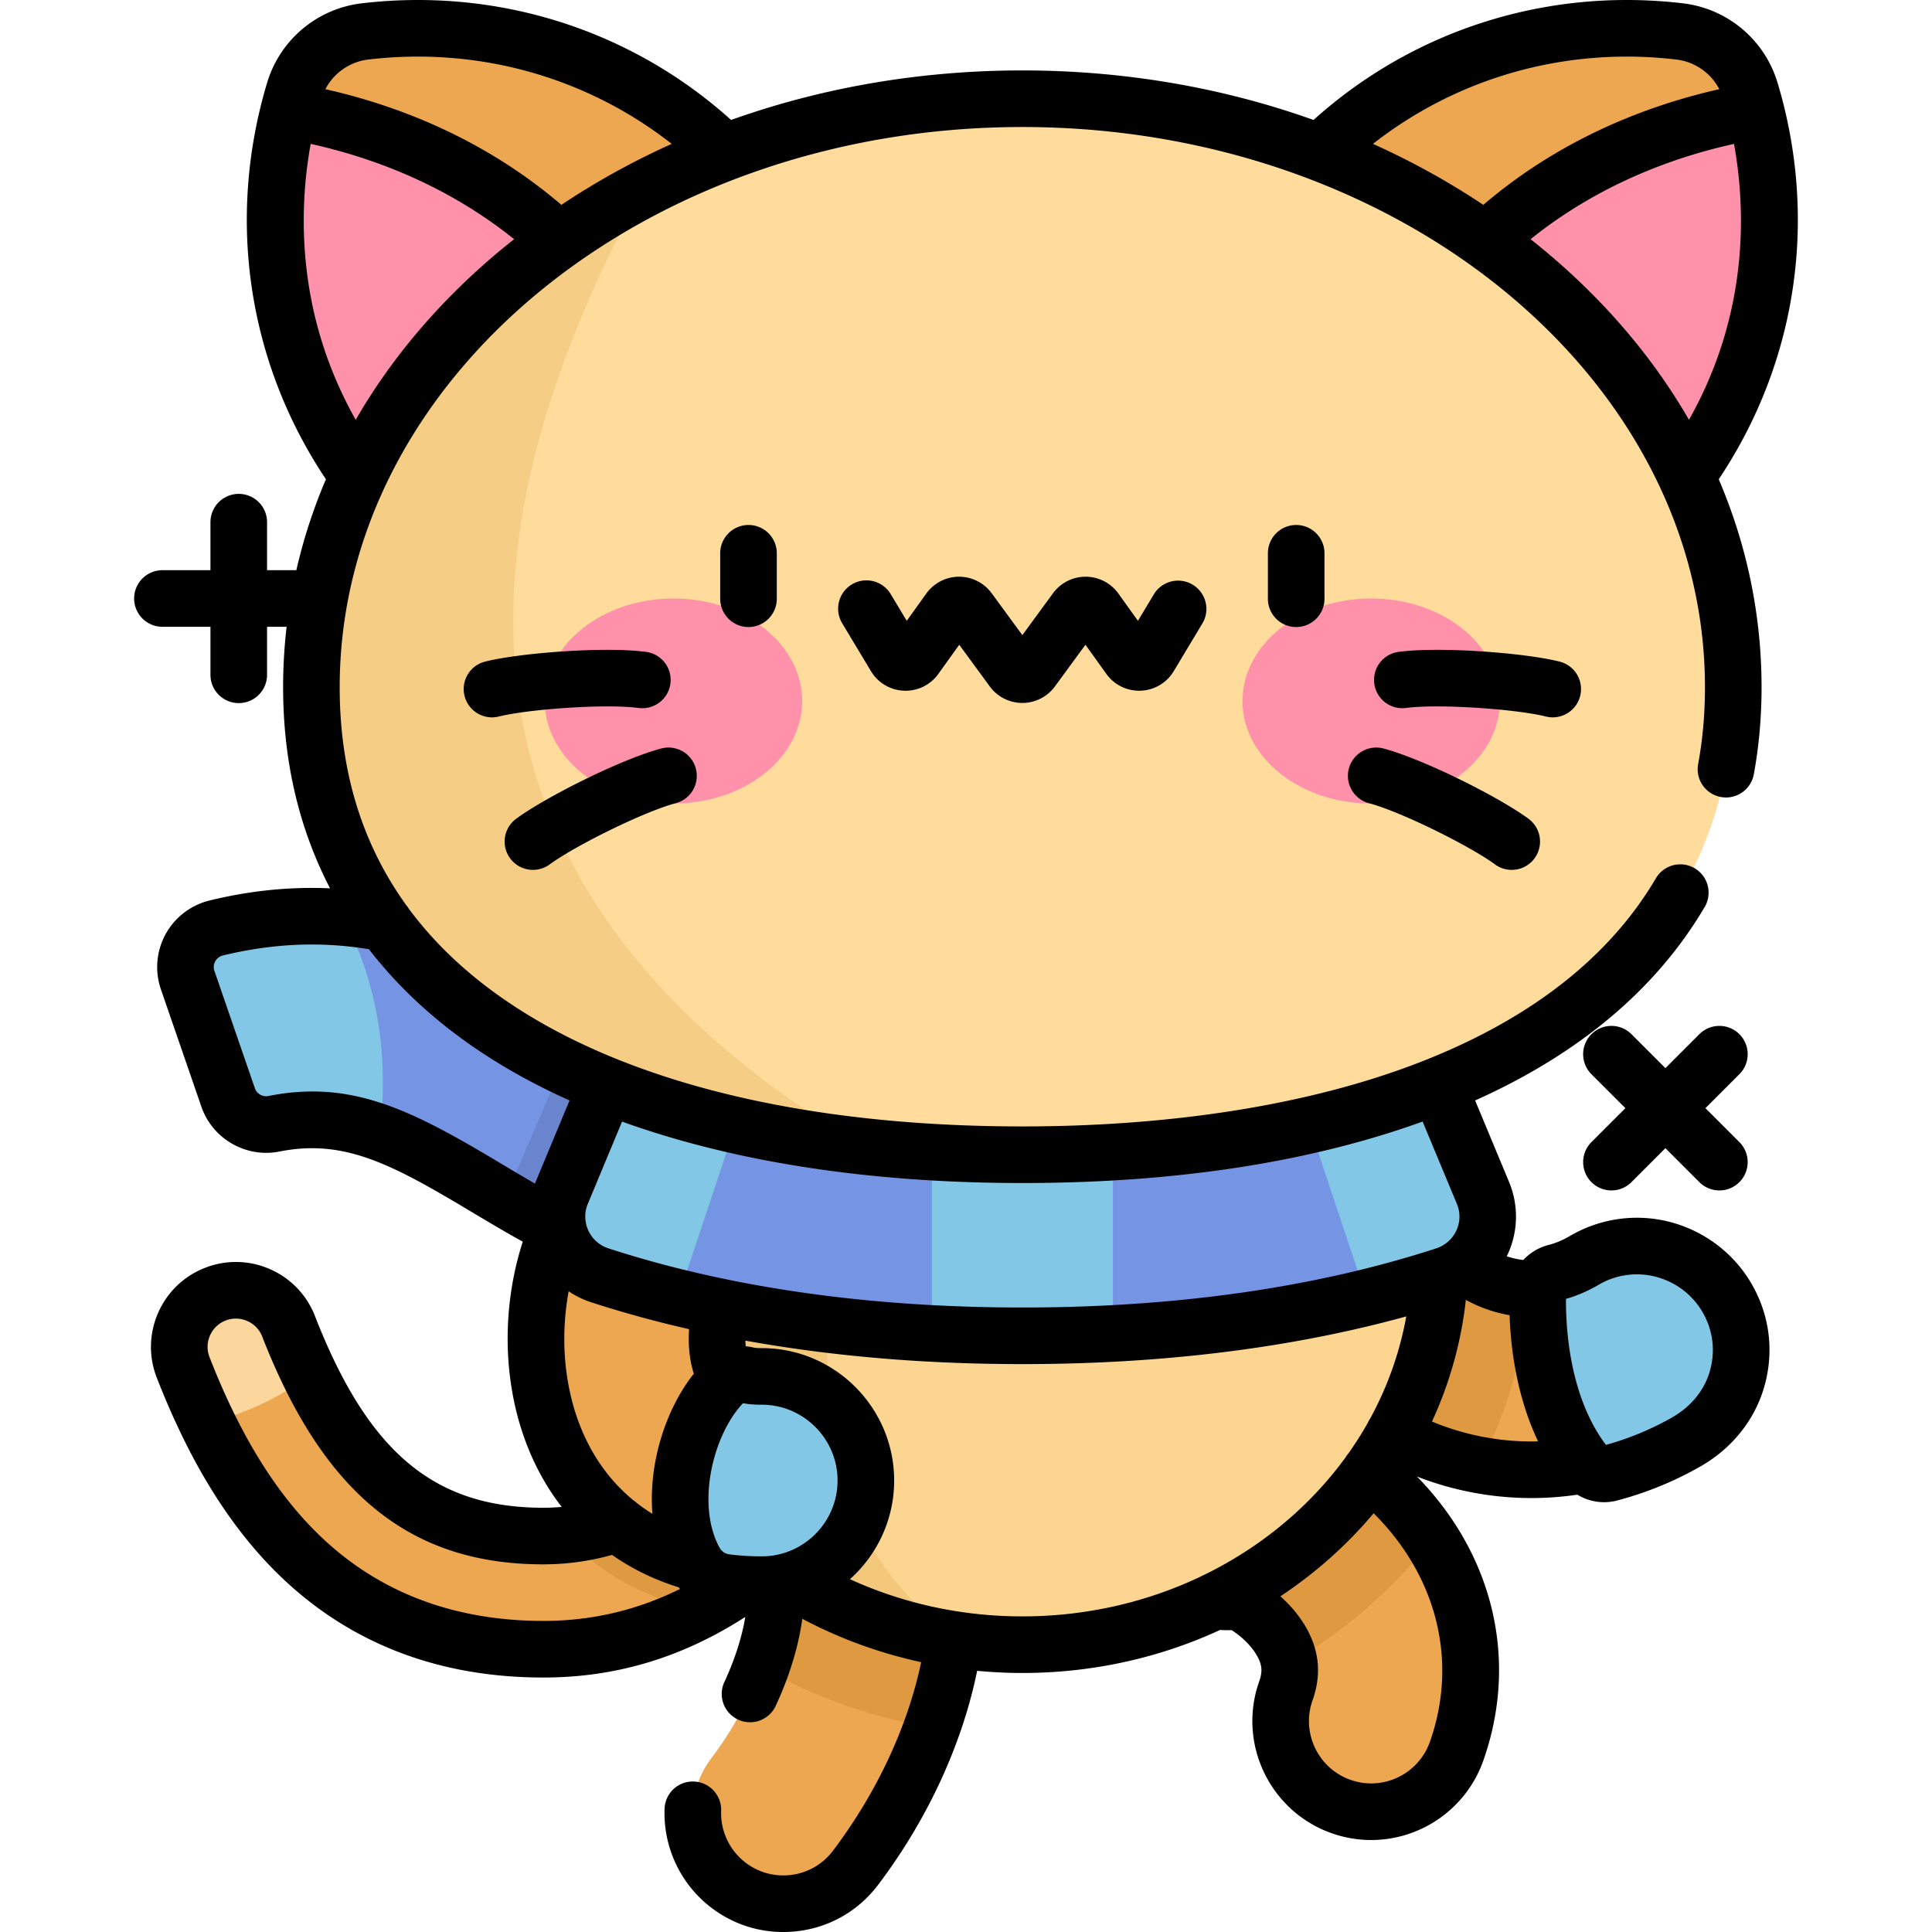 <svg xmlns="http://www.w3.org/2000/svg" viewBox="0 0 512 512" style="enable-background:new 0 0 512 512" xml:space="preserve"><path style="fill:#eda751" d="M143.991 437.059c-24.436 0-45.237-7.492-61.824-22.267-13.605-12.119-24.604-29.26-33.625-52.403-3.008-7.716.809-16.411 8.525-19.419 7.717-3.009 16.411.809 19.419 8.526 15.184 38.953 35.373 55.572 67.506 55.572 32.951 0 53.173-25.545 72.729-50.249 2.576-3.254 5.008-6.326 7.49-9.364 5.239-6.414 14.687-7.366 21.1-2.126 6.414 5.239 7.366 14.687 2.126 21.1-2.336 2.859-4.699 5.844-7.201 9.005-20.589 26.007-48.785 61.625-96.245 61.625z"/><path style="fill:#fcd79d" d="M76.485 351.495c-3.008-7.717-11.702-11.535-19.419-8.526-7.716 3.008-11.534 11.702-8.525 19.419a200.045 200.045 0 0 0 6.396 14.69c8.698-1.959 18.661-6.207 27.169-12.681-1.952-3.997-3.823-8.287-5.621-12.902z"/><path style="opacity:.2;fill:#a35f00;enable-background:new" d="M245.132 345.186c-6.481-5.135-16.001-3.77-21.224 2.639-2.378 2.917-4.717 5.872-7.188 8.993-18.451 23.307-37.499 47.351-67.263 49.998 6.612 7.029 14.685 12.546 23.873 16.233 3.104 1.245 6.012 2.917 8.584 5.054l.384.318c25.605-12.169 43.617-34.897 57.938-52.987 2.502-3.16 4.865-6.145 7.201-9.005 5.286-6.472 4.268-16.035-2.305-21.243z"/><path style="fill:#eda751" d="M207.574 504.5a23.885 23.885 0 0 1-14.447-4.852c-10.573-7.989-12.667-23.034-4.679-33.607 7.87-10.416 13.541-22.38 15.968-33.692 2.217-10.336 1.18-17.672-.53-21.091-5.926-11.852-1.122-26.264 10.73-32.19 11.853-5.925 26.265-1.122 32.19 10.73 14.147 28.294 6.08 70.559-20.072 105.172-4.716 6.243-11.895 9.53-19.16 9.53zM363.383 480.122a23.932 23.932 0 0 1-7.998-1.378c-12.494-4.417-19.041-18.126-14.624-30.619 1.623-4.59 1.34-8.5-.917-12.679-3.107-5.754-8.798-9.692-11.815-11.078-10.539 1.221-20.98-4.687-25.067-15.011-4.876-12.321 1.159-26.263 13.48-31.139 18.187-7.201 39.377 4.449 51.997 16.611 19.645 18.931 26.212 44.834 17.566 69.29-3.482 9.849-12.739 16.002-22.622 16.003zM405.86 389.5c-13.802 0-27.483-3.697-39.55-11.089-21.575-13.218-34.114-36.052-32.723-59.592.783-13.228 12.146-23.296 25.367-22.535 13.228.782 23.317 12.14 22.535 25.367-.412 6.963 4.837 12.749 9.887 15.843 3.403 2.084 15.643 8.218 30.296-.378 11.431-6.705 26.13-2.875 32.835 8.554 6.706 11.43 2.876 26.13-8.554 32.835-12.493 7.33-26.351 10.995-40.093 10.995z"/><path style="opacity:.2;fill:#a35f00;enable-background:new" d="M405.278 341.55c-6.824-.2-11.896-2.83-13.9-4.057-5.05-3.094-10.299-8.88-9.887-15.843.781-13.228-9.308-24.585-22.535-25.367-13.222-.761-24.584 9.308-25.367 22.535-1.391 23.54 11.147 46.374 32.723 59.592a75.125 75.125 0 0 0 25.824 9.843c7.367-14.284 11.963-30.059 13.142-46.703zM379.389 408.101c-3.016-4.697-6.672-9.15-10.95-13.273-12.62-12.162-33.81-23.811-51.997-16.611-12.321 4.876-18.356 18.818-13.48 31.139 4.087 10.324 14.529 16.231 25.067 15.011 3.017 1.386 8.708 5.324 11.815 11.078.995 1.842 1.584 3.634 1.818 5.453 14.688-8.573 27.504-19.731 37.727-32.797zM214.617 379.067c-11.852 5.926-16.656 20.338-10.73 32.19 1.71 3.42 2.747 10.756.53 21.091-.666 3.104-1.585 6.258-2.718 9.415 13.704 7.769 28.986 13.309 45.28 16.075 8.821-24.621 9.163-49.373-.171-68.041-5.926-11.852-20.337-16.655-32.191-10.73z"/><ellipse style="fill:#fcd690" cx="270.935" cy="333.021" rx="110.667" ry="102.827"/><path style="opacity:.15;fill:#c17a00;enable-background:new" d="M254.771 434.762c-50.571-33.201-34.898-101.25-26.313-131.009v-65.708c-40.038 15.478-68.191 52.172-68.191 94.981-.001 51.69 41.047 94.467 94.504 101.736z"/><path style="fill:#7694e4" d="M160.498 331.248c-11.453-4.426-21.699-10.555-31.609-16.482-21.915-13.107-36.43-20.918-56.282-16.959-5.219 1.041-10.41-1.922-12.146-6.953l-10.731-31.11c-2.05-5.944 1.483-12.341 7.593-13.824 43.834-10.642 75.594 8.353 99.275 22.516 8.333 4.983 16.203 9.691 23.358 12.456l-19.458 50.356z"/><path style="opacity:.1;enable-background:new" d="m155.271 267.643-19.086 44.454a16.216 16.216 0 0 0-1.242 6.266c8.047 4.734 16.414 9.353 25.555 12.886l19.458-50.357c-7.155-2.765-15.026-7.472-23.358-12.456l-1.327-.793z"/><path style="fill:#82c7e6" d="M57.323 245.921c-6.11 1.483-9.643 7.881-7.593 13.824l10.732 31.11c1.736 5.031 6.926 7.994 12.146 6.953 10.177-2.03 18.951-.96 28.038 2.324 3.093-25.29-3.084-44.64-9.736-56.969-10.335-.849-21.499-.177-33.587 2.758z"/><path style="fill:#eda751" d="M201.7 416.346c-32.162.002-55.37-20.726-59.161-52.871-3.274-27.759 9.401-60.258 36.28-66.594 12.898-3.034 25.817 4.952 28.857 17.85 2.804 11.895-3.776 23.808-14.933 27.973-2.288 3.707-4.185 13.659-1.173 20.535.894 2.04 2.244 5.12 10.118 5.12h.185c13.215 0 23.946 10.688 23.991 23.912.044 13.252-10.662 24.029-23.912 24.074l-.252.001zm-11.857-72.761-.015.003.015-.003z"/><path style="fill:#7694e4" d="M376.814 277.252c-29.562 11.939-65.61 18.174-105.882 18.174s-76.32-6.235-105.882-18.174l-16.194 38.892c-3.676 8.829 1.001 18.872 10.096 21.826 32.491 10.555 70.38 16.03 111.98 16.03 41.599 0 79.489-5.475 111.98-16.03 9.096-2.954 13.773-12.998 10.097-21.826l-16.195-38.892z"/><path style="fill:#82c7e6" d="M246.938 294.644v58.722c7.849.417 15.848.634 23.993.634s16.145-.217 23.993-.634v-58.722c-7.814.51-15.812.781-23.993.781s-16.178-.271-23.993-.781zM198.43 287.66c-11.853-2.76-23.022-6.226-33.381-10.409l-16.194 38.892c-3.676 8.829 1.001 18.872 10.096 21.826 6.691 2.173 13.623 4.119 20.756 5.858l18.723-56.167zM343.434 287.66c11.853-2.76 23.022-6.226 33.381-10.409l16.194 38.892c3.676 8.829-1.001 18.872-10.096 21.826-6.691 2.173-13.623 4.119-20.756 5.858l-18.723-56.167z"/><path style="fill:#eda751" d="M203.585 154.714c21.654-18.171 36.112-48.673 5.569-93.765C178.369 15.502 132.534 4.11 96.751 8.326c-8.822 1.039-16.224 7.251-18.78 15.758-10.366 34.507-7.105 81.624 32.306 119.833 39.104 37.909 71.654 28.967 93.308 10.797z"/><path style="fill:#ff91ab" d="M76.532 29.363c-8.498 33.928-3.693 78.255 33.746 114.553 33.893 32.859 62.856 30.511 84.076 17.473C179.76 62.32 116.011 36.049 76.532 29.363z"/><path style="fill:#eda751" d="M338.278 154.714c-21.654-18.171-36.112-48.673-5.569-93.765 30.785-45.447 76.62-56.84 112.402-52.624 8.822 1.039 16.224 7.251 18.78 15.758 10.366 34.507 7.105 81.624-32.306 119.833-39.102 37.91-71.653 28.968-93.307 10.798z"/><path style="fill:#ff91ab" d="M465.332 29.363c8.498 33.928 3.693 78.255-33.746 114.553-33.893 32.859-62.856 30.511-84.076 17.473 14.592-99.069 78.343-125.34 117.822-132.026z"/><path style="fill:#ffdc9c" d="M459.337 182.139c0 86.144-84.352 123.874-188.405 123.874S82.526 268.283 82.526 182.139 166.878 26.162 270.932 26.162s188.405 69.833 188.405 155.977z"/><path style="opacity:.15;fill:#c17a00;enable-background:new" d="M170.333 50.243c-52.765 27.641-87.806 76.378-87.806 131.896 0 74.052 62.333 112.327 145.931 121.614-120.002-71.681-104.352-168.099-58.125-253.51z"/><ellipse style="fill:#ff91ab" cx="178.477" cy="185.775" rx="34.109" ry="27.169"/><ellipse style="fill:#ff91ab" cx="363.382" cy="185.775" rx="34.109" ry="27.169"/><path style="fill:#82c7e6" d="M460.161 366.012c2.325-7.507 1.4-15.437-2.547-22.164-4.934-8.41-14.061-13.634-23.821-13.634a27.582 27.582 0 0 0-13.94 3.797c-2.491 1.461-5.03 2.522-7.594 3.174-2.707.689-4.66 3.009-4.733 5.801-.31 11.861 1.725 31.425 12.708 45.253 1.52 1.914 4.012 2.782 6.376 2.162a83.88 83.88 0 0 0 20.278-8.278c6.248-3.565 11.145-9.241 13.273-16.111zM201.873 364.76h-.185c-1.685 0-2.916-.14-3.833-.377a5.827 5.827 0 0 0-5.518 1.439c-10.597 10.21-16.356 33.244-8.162 48.056 1.686 3.047 4.75 5.048 8.205 5.486 3.017.382 6.125.581 9.32.581h.264c15.215-.051 27.55-12.471 27.499-27.685-.05-15.163-12.427-27.5-27.59-27.5z"/><path d="M433.792 322.714a35.072 35.072 0 0 0-17.735 4.829c-1.872 1.098-3.772 1.897-5.648 2.375a13.836 13.836 0 0 0-6.722 3.996 21.826 21.826 0 0 1-4.389-.988c.095-.192.194-.382.284-.577a23.86 23.86 0 0 0 .348-19.088l-9.005-21.625c27.636-12.383 48.074-29.592 60.834-51.276a7.5 7.5 0 0 0-12.928-7.608c-12.646 21.489-34.311 38.129-64.392 49.457-28.325 10.667-64.118 16.305-103.51 16.305-41.638 0-78.14-6.082-107.179-17.728-.05-.022-.096-.049-.146-.07-.061-.025-.124-.043-.186-.066-7.86-3.17-15.176-6.745-21.889-10.723-13.843-8.202-24.919-17.928-33.203-29.122a7.482 7.482 0 0 0-.728-1.015c-11.678-16.235-17.576-35.502-17.576-57.651 0-81.871 81.154-148.477 180.905-148.477s180.905 66.606 180.905 148.477c0 7.014-.603 13.836-1.793 20.276a7.5 7.5 0 1 0 14.75 2.724c1.355-7.337 2.043-15.076 2.043-23 0-19.099-3.89-37.682-11.349-55.13 20.72-30.964 26.423-69.004 15.586-105.083A29.818 29.818 0 0 0 445.984.878c-35.951-4.239-71.346 7.007-97.883 30.911-24.071-8.6-50.211-13.127-77.175-13.127s-53.104 4.527-77.175 13.127C167.22 7.886 131.829-3.355 95.874.877A29.821 29.821 0 0 0 70.79 21.925C59.952 58.004 65.655 96.044 86.375 127.01a141.367 141.367 0 0 0-7.841 24.097h-7.762v-12.725a7.5 7.5 0 0 0-15 0v12.725H43.048a7.5 7.5 0 0 0 0 15h12.725v12.725a7.5 7.5 0 0 0 15 0v-12.725h5.18a139.561 139.561 0 0 0-.925 16.033c0 19.586 4.225 37.459 12.439 53.281-10.53-.479-21.079.583-31.912 3.213a18.24 18.24 0 0 0-11.682 8.957 18.16 18.16 0 0 0-1.231 14.602l10.732 31.11c2.942 8.531 11.844 13.63 20.702 11.863 17.266-3.441 29.98 3.49 50.965 16.041 4.363 2.61 8.841 5.277 13.498 7.854-3.611 11.195-4.84 23.486-3.446 35.297 1.599 13.556 6.389 25.46 13.761 34.992a54.377 54.377 0 0 1-4.861.221c-28.921 0-46.456-14.717-60.519-50.796a22.349 22.349 0 0 0-11.916-12.429 22.349 22.349 0 0 0-17.214-.361 22.347 22.347 0 0 0-12.428 11.916 22.349 22.349 0 0 0-.362 17.214c9.461 24.272 21.114 42.354 35.625 55.28 18.003 16.036 40.482 24.166 66.812 24.166 19.201 0 36.752-5.265 53.519-16.057-.128.75-.26 1.502-.426 2.275-1.046 4.875-2.769 9.913-5.12 14.974a7.5 7.5 0 0 0 13.604 6.32c2.822-6.074 4.902-12.18 6.183-18.148a67.65 67.65 0 0 0 .866-4.932c9.893 5.252 20.491 9.109 31.505 11.496-3.593 17.079-11.745 34.576-23.37 49.963-3.146 4.164-7.949 6.551-13.178 6.551a16.341 16.341 0 0 1-9.925-3.335 16.528 16.528 0 0 1-6.541-13.777 7.5 7.5 0 0 0-7.223-7.767c-4.169-.166-7.617 3.083-7.767 7.223a31.535 31.535 0 0 0 12.488 26.288c5.514 4.165 12.073 6.367 18.968 6.367 9.974 0 19.14-4.56 25.144-12.509 13.11-17.351 22.266-37.232 26.234-56.71 3.963.374 7.959.575 11.979.575 18.786 0 36.584-4.097 52.397-11.402a30.98 30.98 0 0 0 3.061.05c2.211 1.388 5.19 3.915 6.858 7.005 1.242 2.3 1.359 4.031.444 6.615-5.788 16.372 2.824 34.4 19.197 40.19a31.413 31.413 0 0 0 10.491 1.807h.006c13.319-.001 25.25-8.442 29.691-21.002 9.371-26.505 2.799-54.47-17.551-75.317a83.728 83.728 0 0 0 30.337 5.698c4.027 0 8.102-.305 12.157-.891a13.658 13.658 0 0 0 7.066 1.988c1.142 0 2.293-.145 3.429-.442a91.376 91.376 0 0 0 22.092-9.018c8.146-4.647 14.084-11.894 16.72-20.405 2.961-9.561 1.809-19.568-3.243-28.178-6.275-10.699-17.881-17.342-30.291-17.342zm13.805-211.461c-9.561-16.575-22.544-31.841-38.661-45.184a190.23 190.23 0 0 0-3.317-2.68c18.198-14.62 38.121-21.773 53.914-25.256 3.147 17.427 3.947 44.959-11.936 73.12zm-3.363-95.479a14.82 14.82 0 0 1 11.403 7.861c-18.345 4.128-41.602 12.748-62.546 30.658-9.21-6.148-18.991-11.55-29.237-16.165 22.569-17.691 51.26-25.788 80.38-22.354zm-346.605-.001c29.119-3.431 57.811 4.664 80.381 22.354-10.247 4.615-20.027 10.016-29.237 16.165-20.944-17.911-44.202-26.53-62.546-30.658a14.82 14.82 0 0 1 11.402-7.861zM82.33 38.133c15.793 3.483 35.715 10.637 53.914 25.256a186.55 186.55 0 0 0-3.317 2.68c-16.117 13.343-29.099 28.609-38.66 45.183C78.384 83.091 79.183 55.559 82.33 38.133zm59.602 275.128c-.056.134-.103.271-.157.406-3.064-1.764-6.076-3.565-9.037-5.336-23.531-14.074-39.42-22.301-61.598-17.878-1.538.306-3.08-.572-3.588-2.044L56.82 257.298a3.1 3.1 0 0 1 .213-2.516 3.173 3.173 0 0 1 2.059-1.575c13.197-3.204 25.879-3.75 38.678-1.66 9.298 12.046 21.37 22.547 36.115 31.284 5.353 3.171 11.045 6.105 17.052 8.799l-9.005 21.631zm2.059 116.298c-22.54 0-41.663-6.853-56.837-20.368-12.701-11.313-23.045-27.512-31.626-49.527a7.448 7.448 0 0 1 .121-5.736 7.445 7.445 0 0 1 4.142-3.971 7.445 7.445 0 0 1 5.735.121 7.45 7.45 0 0 1 3.971 4.141c16.269 41.736 39.243 60.348 74.494 60.348 6.215 0 12.317-.85 18.199-2.502 5.263 3.678 11.171 6.574 17.635 8.576.132.15.262.301.398.447-11.492 5.677-23.449 8.471-36.232 8.471zm28.909-28.373a46.274 46.274 0 0 1-4.175-2.905 7.514 7.514 0 0 0-.874-.691c-9.838-8.08-16.111-20.129-17.864-34.993-.786-6.66-.516-13.667.706-20.393a23.921 23.921 0 0 0 5.941 2.9c8.357 2.715 17.023 5.095 25.98 7.139-.264 3.832.032 7.964 1.261 11.791-7.399 9.322-12.06 23.641-10.975 37.152zm29.065 11.259h-.275c-2.823 0-5.638-.175-8.366-.521-1.078-.137-2.006-.732-2.521-1.589-.029-.05-.064-.097-.094-.146-6.279-11.442-1.781-29.934 6.205-38.333 1.386.272 2.958.404 4.776.404h.184c11.041 0 20.053 8.983 20.09 20.024.037 11.079-8.946 20.123-19.999 20.161zm117.138 4.916c-.271.112-.534.24-.789.383-14.209 6.788-30.328 10.614-47.383 10.614-15.988 0-31.552-3.392-45.687-9.86 7.215-6.457 11.754-15.842 11.719-26.262-.064-19.286-15.807-34.974-35.09-34.974h-.184c-1.381 0-1.903-.125-1.96-.139a13.606 13.606 0 0 0-2.099-.351 19.094 19.094 0 0 1-.09-1.492c22.831 4.129 47.373 6.221 73.391 6.221 37.152 0 71.306-4.248 101.744-12.637-1.734 9.621-5.014 18.736-9.598 27.127a7.46 7.46 0 0 0-.333.538c-.092.166-.169.336-.246.506a93.443 93.443 0 0 1-5.135 8.119c-.073.083-.15.161-.22.249-.22.275-.408.564-.583.859-9.495 13.027-22.376 23.74-37.457 31.099zm59.83 44.259a16.527 16.527 0 0 1-15.552 11.003h-.003c-1.862 0-3.71-.32-5.493-.949-8.575-3.032-13.084-12.475-10.054-21.047 2.326-6.577 1.872-12.708-1.388-18.744-1.882-3.485-4.451-6.459-7.126-8.846 9.33-6.183 17.659-13.605 24.713-22.013 16.845 16.756 22.424 39.324 14.903 60.596zM270.932 346.5c-27.939 0-54.056-2.477-78.025-7.379a7.219 7.219 0 0 0-.494-.102c-10.832-2.233-21.224-4.961-31.144-8.183a8.839 8.839 0 0 1-5.362-4.756 8.967 8.967 0 0 1-.578-1.684 9.082 9.082 0 0 0-.041-.238 7.953 7.953 0 0 0-.072-.374 8.704 8.704 0 0 1 .563-4.759l9.074-21.79c29.657 10.703 65.663 16.278 106.079 16.278 40.538 0 76.194-5.489 106.076-16.286l9.077 21.8a8.701 8.701 0 0 1-.128 7.054 8.877 8.877 0 0 1-2.221 2.98 7.07 7.07 0 0 0-.474.378 8.98 8.98 0 0 1-2.667 1.398C348.6 341.23 311.704 346.5 270.932 346.5zM405.86 382a68.655 68.655 0 0 1-26.376-5.275 104.014 104.014 0 0 0 8.981-32.252c2.316 1.295 6.359 3.164 11.595 4.065.291 8.551 1.825 21.43 7.54 33.421-.581.015-1.163.041-1.74.041zm47.137-18.206c-1.506 4.864-4.996 9.059-9.824 11.814a76.388 76.388 0 0 1-17.582 7.301c-9.861-13.011-10.662-31.75-10.586-38.696 2.937-.835 5.84-2.088 8.642-3.732a20.07 20.07 0 0 1 10.145-2.767c7.11 0 13.76 3.805 17.353 9.93 2.893 4.929 3.55 10.665 1.852 16.15zM305.82 157.442l-4.254 7.082-5.181-7.228a10.724 10.724 0 0 0-8.637-4.463h-.054a10.722 10.722 0 0 0-8.627 4.374l-8.135 11.104-8.135-11.104a10.724 10.724 0 0 0-8.627-4.374h-.056a10.724 10.724 0 0 0-8.636 4.464l-5.18 7.227-4.254-7.082a7.5 7.5 0 0 0-10.291-2.567 7.5 7.5 0 0 0-2.567 10.291l7.627 12.697a10.663 10.663 0 0 0 8.734 5.18 10.653 10.653 0 0 0 9.126-4.456l5.536-7.723 8.096 11.052c2.007 2.739 5.232 4.374 8.627 4.374s6.621-1.635 8.627-4.374l8.097-11.052 5.535 7.722a10.657 10.657 0 0 0 9.124 4.456 10.665 10.665 0 0 0 8.736-5.179l7.627-12.698a7.5 7.5 0 0 0-12.858-7.723zm-114.959-10.816v12.047a7.5 7.5 0 0 0 15 0v-12.047a7.5 7.5 0 0 0-15 0zm-49.618 83.9a7.467 7.467 0 0 0 4.448-1.466c6.413-4.734 24.763-13.914 33.387-16.204a7.5 7.5 0 0 0-3.85-14.498c-10.622 2.821-30.663 12.889-38.446 18.633a7.5 7.5 0 0 0 4.461 13.535zm28.002-42.905a7.5 7.5 0 0 0 1.965-14.871c-10.894-1.438-33.26.232-42.645 2.579a7.499 7.499 0 0 0-5.457 9.095 7.503 7.503 0 0 0 7.27 5.683c.602 0 1.214-.073 1.825-.226 7.733-1.934 28.196-3.43 37.042-2.26zm166.758-40.995v12.047a7.5 7.5 0 0 0 15 0v-12.047a7.5 7.5 0 0 0-15 0zm75.482 43.48a7.5 7.5 0 0 0 1.813-14.778c-9.385-2.347-31.751-4.018-42.645-2.579a7.5 7.5 0 0 0 1.965 14.871c8.845-1.167 29.308.326 37.042 2.259a7.453 7.453 0 0 0 1.825.227zm-44.851 8.253a7.505 7.505 0 0 0-9.174 5.324 7.501 7.501 0 0 0 5.324 9.174c8.624 2.29 26.974 11.469 33.387 16.204a7.467 7.467 0 0 0 4.448 1.466 7.5 7.5 0 0 0 4.46-13.534c-7.782-5.747-27.823-15.813-38.445-18.634zm94.323 75.711a7.5 7.5 0 0 0-10.607 0l-8.998 8.998-8.998-8.998a7.5 7.5 0 0 0-10.606 0 7.5 7.5 0 0 0 0 10.606l8.998 8.998-8.998 8.998a7.5 7.5 0 0 0 5.303 12.803 7.474 7.474 0 0 0 5.303-2.197l8.998-8.998 8.998 8.998a7.478 7.478 0 0 0 5.303 2.197 7.474 7.474 0 0 0 5.303-2.197 7.5 7.5 0 0 0 0-10.606l-8.998-8.998 8.998-8.998a7.498 7.498 0 0 0 .001-10.606z"/></svg>